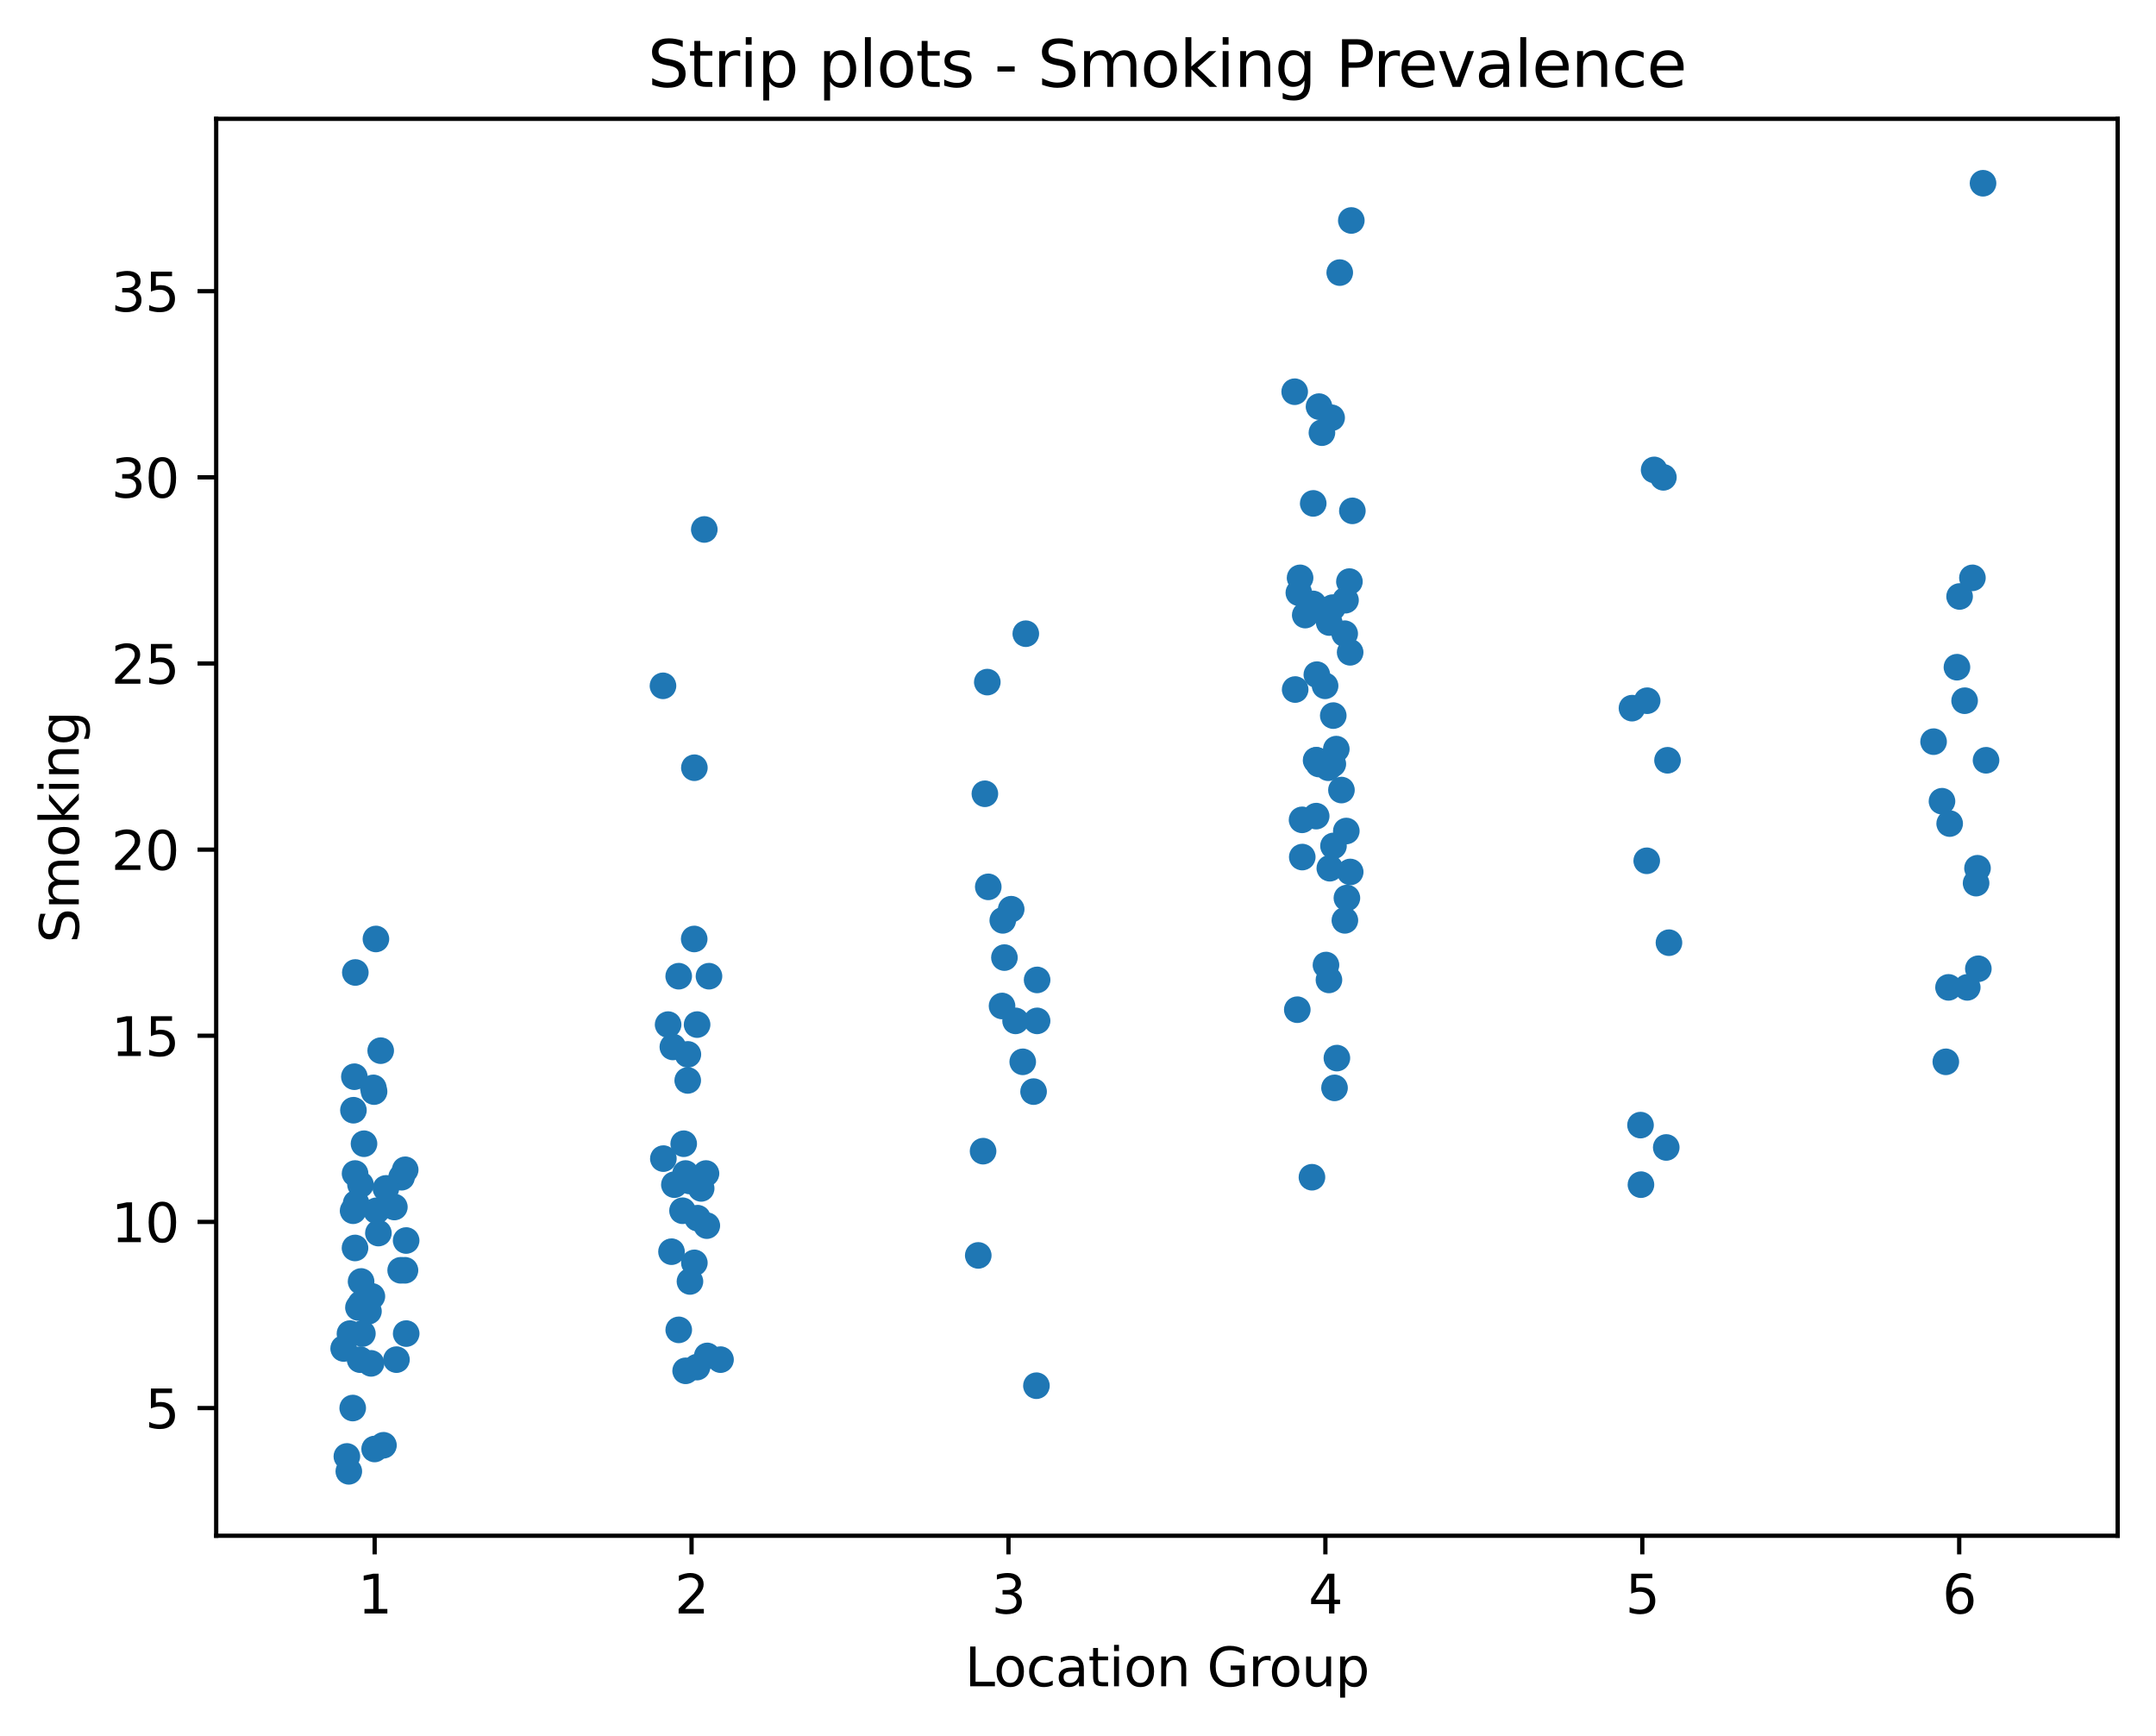<?xml version="1.0" encoding="utf-8" standalone="no"?>
<!DOCTYPE svg PUBLIC "-//W3C//DTD SVG 1.1//EN"
  "http://www.w3.org/Graphics/SVG/1.1/DTD/svg11.dtd">
<svg xmlns:xlink="http://www.w3.org/1999/xlink" width="404.923pt" height="325.986pt" viewBox="0 0 404.923 325.986" xmlns="http://www.w3.org/2000/svg" version="1.1">
 <defs>
  <style type="text/css">*{stroke-linejoin: round; stroke-linecap: butt}</style>
 </defs>
 <g id="figure_1">
  <g id="patch_1">
   <path d="M 0 325.986 
L 404.923 325.986 
L 404.923 0 
L 0 0 
L 0 325.986 
z
" style="fill: none"/>
  </g>
  <g id="axes_1">
   <g id="patch_2">
    <path d="M 40.603 288.43 
L 397.723 288.43 
L 397.723 22.318 
L 40.603 22.318 
L 40.603 288.43 
z
" style="fill: none"/>
   </g>
   <g id="matplotlib.axis_1">
    <g id="xtick_1">
     <g id="line2d_1">
      <defs>
       <path id="m65661f2969" d="M 0 0 
L 0 3.5 
" style="stroke: #000000; stroke-width: 0.8"/>
      </defs>
      <g>
       <use xlink:href="#m65661f2969" x="70.363" y="288.43" style="stroke: #000000; stroke-width: 0.8"/>
      </g>
     </g>
     <g id="text_1">
      <!-- 1 -->
      <g transform="translate(67.182 303.029) scale(0.1 -0.1)">
       <defs>
        <path id="DejaVuSans-31" d="M 794 531 
L 1825 531 
L 1825 4091 
L 703 3866 
L 703 4441 
L 1819 4666 
L 2450 4666 
L 2450 531 
L 3481 531 
L 3481 0 
L 794 0 
L 794 531 
z
" transform="scale(0.016)"/>
       </defs>
       <use xlink:href="#DejaVuSans-31"/>
      </g>
     </g>
    </g>
    <g id="xtick_2">
     <g id="line2d_2">
      <g>
       <use xlink:href="#m65661f2969" x="129.883" y="288.43" style="stroke: #000000; stroke-width: 0.8"/>
      </g>
     </g>
     <g id="text_2">
      <!-- 2 -->
      <g transform="translate(126.702 303.029) scale(0.1 -0.1)">
       <defs>
        <path id="DejaVuSans-32" d="M 1228 531 
L 3431 531 
L 3431 0 
L 469 0 
L 469 531 
Q 828 903 1448 1529 
Q 2069 2156 2228 2338 
Q 2531 2678 2651 2914 
Q 2772 3150 2772 3378 
Q 2772 3750 2511 3984 
Q 2250 4219 1831 4219 
Q 1534 4219 1204 4116 
Q 875 4013 500 3803 
L 500 4441 
Q 881 4594 1212 4672 
Q 1544 4750 1819 4750 
Q 2544 4750 2975 4387 
Q 3406 4025 3406 3419 
Q 3406 3131 3298 2873 
Q 3191 2616 2906 2266 
Q 2828 2175 2409 1742 
Q 1991 1309 1228 531 
z
" transform="scale(0.016)"/>
       </defs>
       <use xlink:href="#DejaVuSans-32"/>
      </g>
     </g>
    </g>
    <g id="xtick_3">
     <g id="line2d_3">
      <g>
       <use xlink:href="#m65661f2969" x="189.403" y="288.43" style="stroke: #000000; stroke-width: 0.8"/>
      </g>
     </g>
     <g id="text_3">
      <!-- 3 -->
      <g transform="translate(186.222 303.029) scale(0.1 -0.1)">
       <defs>
        <path id="DejaVuSans-33" d="M 2597 2516 
Q 3050 2419 3304 2112 
Q 3559 1806 3559 1356 
Q 3559 666 3084 287 
Q 2609 -91 1734 -91 
Q 1441 -91 1130 -33 
Q 819 25 488 141 
L 488 750 
Q 750 597 1062 519 
Q 1375 441 1716 441 
Q 2309 441 2620 675 
Q 2931 909 2931 1356 
Q 2931 1769 2642 2001 
Q 2353 2234 1838 2234 
L 1294 2234 
L 1294 2753 
L 1863 2753 
Q 2328 2753 2575 2939 
Q 2822 3125 2822 3475 
Q 2822 3834 2567 4026 
Q 2313 4219 1838 4219 
Q 1578 4219 1281 4162 
Q 984 4106 628 3988 
L 628 4550 
Q 988 4650 1302 4700 
Q 1616 4750 1894 4750 
Q 2613 4750 3031 4423 
Q 3450 4097 3450 3541 
Q 3450 3153 3228 2886 
Q 3006 2619 2597 2516 
z
" transform="scale(0.016)"/>
       </defs>
       <use xlink:href="#DejaVuSans-33"/>
      </g>
     </g>
    </g>
    <g id="xtick_4">
     <g id="line2d_4">
      <g>
       <use xlink:href="#m65661f2969" x="248.923" y="288.43" style="stroke: #000000; stroke-width: 0.8"/>
      </g>
     </g>
     <g id="text_4">
      <!-- 4 -->
      <g transform="translate(245.742 303.029) scale(0.1 -0.1)">
       <defs>
        <path id="DejaVuSans-34" d="M 2419 4116 
L 825 1625 
L 2419 1625 
L 2419 4116 
z
M 2253 4666 
L 3047 4666 
L 3047 1625 
L 3713 1625 
L 3713 1100 
L 3047 1100 
L 3047 0 
L 2419 0 
L 2419 1100 
L 313 1100 
L 313 1709 
L 2253 4666 
z
" transform="scale(0.016)"/>
       </defs>
       <use xlink:href="#DejaVuSans-34"/>
      </g>
     </g>
    </g>
    <g id="xtick_5">
     <g id="line2d_5">
      <g>
       <use xlink:href="#m65661f2969" x="308.443" y="288.43" style="stroke: #000000; stroke-width: 0.8"/>
      </g>
     </g>
     <g id="text_5">
      <!-- 5 -->
      <g transform="translate(305.262 303.029) scale(0.1 -0.1)">
       <defs>
        <path id="DejaVuSans-35" d="M 691 4666 
L 3169 4666 
L 3169 4134 
L 1269 4134 
L 1269 2991 
Q 1406 3038 1543 3061 
Q 1681 3084 1819 3084 
Q 2600 3084 3056 2656 
Q 3513 2228 3513 1497 
Q 3513 744 3044 326 
Q 2575 -91 1722 -91 
Q 1428 -91 1123 -41 
Q 819 9 494 109 
L 494 744 
Q 775 591 1075 516 
Q 1375 441 1709 441 
Q 2250 441 2565 725 
Q 2881 1009 2881 1497 
Q 2881 1984 2565 2268 
Q 2250 2553 1709 2553 
Q 1456 2553 1204 2497 
Q 953 2441 691 2322 
L 691 4666 
z
" transform="scale(0.016)"/>
       </defs>
       <use xlink:href="#DejaVuSans-35"/>
      </g>
     </g>
    </g>
    <g id="xtick_6">
     <g id="line2d_6">
      <g>
       <use xlink:href="#m65661f2969" x="367.963" y="288.43" style="stroke: #000000; stroke-width: 0.8"/>
      </g>
     </g>
     <g id="text_6">
      <!-- 6 -->
      <g transform="translate(364.782 303.029) scale(0.1 -0.1)">
       <defs>
        <path id="DejaVuSans-36" d="M 2113 2584 
Q 1688 2584 1439 2293 
Q 1191 2003 1191 1497 
Q 1191 994 1439 701 
Q 1688 409 2113 409 
Q 2538 409 2786 701 
Q 3034 994 3034 1497 
Q 3034 2003 2786 2293 
Q 2538 2584 2113 2584 
z
M 3366 4563 
L 3366 3988 
Q 3128 4100 2886 4159 
Q 2644 4219 2406 4219 
Q 1781 4219 1451 3797 
Q 1122 3375 1075 2522 
Q 1259 2794 1537 2939 
Q 1816 3084 2150 3084 
Q 2853 3084 3261 2657 
Q 3669 2231 3669 1497 
Q 3669 778 3244 343 
Q 2819 -91 2113 -91 
Q 1303 -91 875 529 
Q 447 1150 447 2328 
Q 447 3434 972 4092 
Q 1497 4750 2381 4750 
Q 2619 4750 2861 4703 
Q 3103 4656 3366 4563 
z
" transform="scale(0.016)"/>
       </defs>
       <use xlink:href="#DejaVuSans-36"/>
      </g>
     </g>
    </g>
    <g id="text_7">
     <!-- Location Group -->
     <g transform="translate(181.206 316.707) scale(0.1 -0.1)">
      <defs>
       <path id="DejaVuSans-4c" d="M 628 4666 
L 1259 4666 
L 1259 531 
L 3531 531 
L 3531 0 
L 628 0 
L 628 4666 
z
" transform="scale(0.016)"/>
       <path id="DejaVuSans-6f" d="M 1959 3097 
Q 1497 3097 1228 2736 
Q 959 2375 959 1747 
Q 959 1119 1226 758 
Q 1494 397 1959 397 
Q 2419 397 2687 759 
Q 2956 1122 2956 1747 
Q 2956 2369 2687 2733 
Q 2419 3097 1959 3097 
z
M 1959 3584 
Q 2709 3584 3137 3096 
Q 3566 2609 3566 1747 
Q 3566 888 3137 398 
Q 2709 -91 1959 -91 
Q 1206 -91 779 398 
Q 353 888 353 1747 
Q 353 2609 779 3096 
Q 1206 3584 1959 3584 
z
" transform="scale(0.016)"/>
       <path id="DejaVuSans-63" d="M 3122 3366 
L 3122 2828 
Q 2878 2963 2633 3030 
Q 2388 3097 2138 3097 
Q 1578 3097 1268 2742 
Q 959 2388 959 1747 
Q 959 1106 1268 751 
Q 1578 397 2138 397 
Q 2388 397 2633 464 
Q 2878 531 3122 666 
L 3122 134 
Q 2881 22 2623 -34 
Q 2366 -91 2075 -91 
Q 1284 -91 818 406 
Q 353 903 353 1747 
Q 353 2603 823 3093 
Q 1294 3584 2113 3584 
Q 2378 3584 2631 3529 
Q 2884 3475 3122 3366 
z
" transform="scale(0.016)"/>
       <path id="DejaVuSans-61" d="M 2194 1759 
Q 1497 1759 1228 1600 
Q 959 1441 959 1056 
Q 959 750 1161 570 
Q 1363 391 1709 391 
Q 2188 391 2477 730 
Q 2766 1069 2766 1631 
L 2766 1759 
L 2194 1759 
z
M 3341 1997 
L 3341 0 
L 2766 0 
L 2766 531 
Q 2569 213 2275 61 
Q 1981 -91 1556 -91 
Q 1019 -91 701 211 
Q 384 513 384 1019 
Q 384 1609 779 1909 
Q 1175 2209 1959 2209 
L 2766 2209 
L 2766 2266 
Q 2766 2663 2505 2880 
Q 2244 3097 1772 3097 
Q 1472 3097 1187 3025 
Q 903 2953 641 2809 
L 641 3341 
Q 956 3463 1253 3523 
Q 1550 3584 1831 3584 
Q 2591 3584 2966 3190 
Q 3341 2797 3341 1997 
z
" transform="scale(0.016)"/>
       <path id="DejaVuSans-74" d="M 1172 4494 
L 1172 3500 
L 2356 3500 
L 2356 3053 
L 1172 3053 
L 1172 1153 
Q 1172 725 1289 603 
Q 1406 481 1766 481 
L 2356 481 
L 2356 0 
L 1766 0 
Q 1100 0 847 248 
Q 594 497 594 1153 
L 594 3053 
L 172 3053 
L 172 3500 
L 594 3500 
L 594 4494 
L 1172 4494 
z
" transform="scale(0.016)"/>
       <path id="DejaVuSans-69" d="M 603 3500 
L 1178 3500 
L 1178 0 
L 603 0 
L 603 3500 
z
M 603 4863 
L 1178 4863 
L 1178 4134 
L 603 4134 
L 603 4863 
z
" transform="scale(0.016)"/>
       <path id="DejaVuSans-6e" d="M 3513 2113 
L 3513 0 
L 2938 0 
L 2938 2094 
Q 2938 2591 2744 2837 
Q 2550 3084 2163 3084 
Q 1697 3084 1428 2787 
Q 1159 2491 1159 1978 
L 1159 0 
L 581 0 
L 581 3500 
L 1159 3500 
L 1159 2956 
Q 1366 3272 1645 3428 
Q 1925 3584 2291 3584 
Q 2894 3584 3203 3211 
Q 3513 2838 3513 2113 
z
" transform="scale(0.016)"/>
       <path id="DejaVuSans-20" transform="scale(0.016)"/>
       <path id="DejaVuSans-47" d="M 3809 666 
L 3809 1919 
L 2778 1919 
L 2778 2438 
L 4434 2438 
L 4434 434 
Q 4069 175 3628 42 
Q 3188 -91 2688 -91 
Q 1594 -91 976 548 
Q 359 1188 359 2328 
Q 359 3472 976 4111 
Q 1594 4750 2688 4750 
Q 3144 4750 3555 4637 
Q 3966 4525 4313 4306 
L 4313 3634 
Q 3963 3931 3569 4081 
Q 3175 4231 2741 4231 
Q 1884 4231 1454 3753 
Q 1025 3275 1025 2328 
Q 1025 1384 1454 906 
Q 1884 428 2741 428 
Q 3075 428 3337 486 
Q 3600 544 3809 666 
z
" transform="scale(0.016)"/>
       <path id="DejaVuSans-72" d="M 2631 2963 
Q 2534 3019 2420 3045 
Q 2306 3072 2169 3072 
Q 1681 3072 1420 2755 
Q 1159 2438 1159 1844 
L 1159 0 
L 581 0 
L 581 3500 
L 1159 3500 
L 1159 2956 
Q 1341 3275 1631 3429 
Q 1922 3584 2338 3584 
Q 2397 3584 2469 3576 
Q 2541 3569 2628 3553 
L 2631 2963 
z
" transform="scale(0.016)"/>
       <path id="DejaVuSans-75" d="M 544 1381 
L 544 3500 
L 1119 3500 
L 1119 1403 
Q 1119 906 1312 657 
Q 1506 409 1894 409 
Q 2359 409 2629 706 
Q 2900 1003 2900 1516 
L 2900 3500 
L 3475 3500 
L 3475 0 
L 2900 0 
L 2900 538 
Q 2691 219 2414 64 
Q 2138 -91 1772 -91 
Q 1169 -91 856 284 
Q 544 659 544 1381 
z
M 1991 3584 
L 1991 3584 
z
" transform="scale(0.016)"/>
       <path id="DejaVuSans-70" d="M 1159 525 
L 1159 -1331 
L 581 -1331 
L 581 3500 
L 1159 3500 
L 1159 2969 
Q 1341 3281 1617 3432 
Q 1894 3584 2278 3584 
Q 2916 3584 3314 3078 
Q 3713 2572 3713 1747 
Q 3713 922 3314 415 
Q 2916 -91 2278 -91 
Q 1894 -91 1617 61 
Q 1341 213 1159 525 
z
M 3116 1747 
Q 3116 2381 2855 2742 
Q 2594 3103 2138 3103 
Q 1681 3103 1420 2742 
Q 1159 2381 1159 1747 
Q 1159 1113 1420 752 
Q 1681 391 2138 391 
Q 2594 391 2855 752 
Q 3116 1113 3116 1747 
z
" transform="scale(0.016)"/>
      </defs>
      <use xlink:href="#DejaVuSans-4c"/>
      <use xlink:href="#DejaVuSans-6f" x="53.963"/>
      <use xlink:href="#DejaVuSans-63" x="115.145"/>
      <use xlink:href="#DejaVuSans-61" x="170.125"/>
      <use xlink:href="#DejaVuSans-74" x="231.404"/>
      <use xlink:href="#DejaVuSans-69" x="270.613"/>
      <use xlink:href="#DejaVuSans-6f" x="298.396"/>
      <use xlink:href="#DejaVuSans-6e" x="359.578"/>
      <use xlink:href="#DejaVuSans-20" x="422.957"/>
      <use xlink:href="#DejaVuSans-47" x="454.744"/>
      <use xlink:href="#DejaVuSans-72" x="532.234"/>
      <use xlink:href="#DejaVuSans-6f" x="571.098"/>
      <use xlink:href="#DejaVuSans-75" x="632.279"/>
      <use xlink:href="#DejaVuSans-70" x="695.658"/>
     </g>
    </g>
   </g>
   <g id="matplotlib.axis_2">
    <g id="ytick_1">
     <g id="line2d_7">
      <defs>
       <path id="m671ad6f1a2" d="M 0 0 
L -3.5 0 
" style="stroke: #000000; stroke-width: 0.8"/>
      </defs>
      <g>
       <use xlink:href="#m671ad6f1a2" x="40.603" y="264.448" style="stroke: #000000; stroke-width: 0.8"/>
      </g>
     </g>
     <g id="text_8">
      <!-- 5 -->
      <g transform="translate(27.241 268.247) scale(0.1 -0.1)">
       <use xlink:href="#DejaVuSans-35"/>
      </g>
     </g>
    </g>
    <g id="ytick_2">
     <g id="line2d_8">
      <g>
       <use xlink:href="#m671ad6f1a2" x="40.603" y="229.488" style="stroke: #000000; stroke-width: 0.8"/>
      </g>
     </g>
     <g id="text_9">
      <!-- 10 -->
      <g transform="translate(20.878 233.288) scale(0.1 -0.1)">
       <defs>
        <path id="DejaVuSans-30" d="M 2034 4250 
Q 1547 4250 1301 3770 
Q 1056 3291 1056 2328 
Q 1056 1369 1301 889 
Q 1547 409 2034 409 
Q 2525 409 2770 889 
Q 3016 1369 3016 2328 
Q 3016 3291 2770 3770 
Q 2525 4250 2034 4250 
z
M 2034 4750 
Q 2819 4750 3233 4129 
Q 3647 3509 3647 2328 
Q 3647 1150 3233 529 
Q 2819 -91 2034 -91 
Q 1250 -91 836 529 
Q 422 1150 422 2328 
Q 422 3509 836 4129 
Q 1250 4750 2034 4750 
z
" transform="scale(0.016)"/>
       </defs>
       <use xlink:href="#DejaVuSans-31"/>
       <use xlink:href="#DejaVuSans-30" x="63.623"/>
      </g>
     </g>
    </g>
    <g id="ytick_3">
     <g id="line2d_9">
      <g>
       <use xlink:href="#m671ad6f1a2" x="40.603" y="194.529" style="stroke: #000000; stroke-width: 0.8"/>
      </g>
     </g>
     <g id="text_10">
      <!-- 15 -->
      <g transform="translate(20.878 198.328) scale(0.1 -0.1)">
       <use xlink:href="#DejaVuSans-31"/>
       <use xlink:href="#DejaVuSans-35" x="63.623"/>
      </g>
     </g>
    </g>
    <g id="ytick_4">
     <g id="line2d_10">
      <g>
       <use xlink:href="#m671ad6f1a2" x="40.603" y="159.569" style="stroke: #000000; stroke-width: 0.8"/>
      </g>
     </g>
     <g id="text_11">
      <!-- 20 -->
      <g transform="translate(20.878 163.368) scale(0.1 -0.1)">
       <use xlink:href="#DejaVuSans-32"/>
       <use xlink:href="#DejaVuSans-30" x="63.623"/>
      </g>
     </g>
    </g>
    <g id="ytick_5">
     <g id="line2d_11">
      <g>
       <use xlink:href="#m671ad6f1a2" x="40.603" y="124.61" style="stroke: #000000; stroke-width: 0.8"/>
      </g>
     </g>
     <g id="text_12">
      <!-- 25 -->
      <g transform="translate(20.878 128.409) scale(0.1 -0.1)">
       <use xlink:href="#DejaVuSans-32"/>
       <use xlink:href="#DejaVuSans-35" x="63.623"/>
      </g>
     </g>
    </g>
    <g id="ytick_6">
     <g id="line2d_12">
      <g>
       <use xlink:href="#m671ad6f1a2" x="40.603" y="89.65" style="stroke: #000000; stroke-width: 0.8"/>
      </g>
     </g>
     <g id="text_13">
      <!-- 30 -->
      <g transform="translate(20.878 93.449) scale(0.1 -0.1)">
       <use xlink:href="#DejaVuSans-33"/>
       <use xlink:href="#DejaVuSans-30" x="63.623"/>
      </g>
     </g>
    </g>
    <g id="ytick_7">
     <g id="line2d_13">
      <g>
       <use xlink:href="#m671ad6f1a2" x="40.603" y="54.691" style="stroke: #000000; stroke-width: 0.8"/>
      </g>
     </g>
     <g id="text_14">
      <!-- 35 -->
      <g transform="translate(20.878 58.49) scale(0.1 -0.1)">
       <use xlink:href="#DejaVuSans-33"/>
       <use xlink:href="#DejaVuSans-35" x="63.623"/>
      </g>
     </g>
    </g>
    <g id="text_15">
     <!-- Smoking -->
     <g transform="translate(14.798 177.105) rotate(-90) scale(0.1 -0.1)">
      <defs>
       <path id="DejaVuSans-53" d="M 3425 4513 
L 3425 3897 
Q 3066 4069 2747 4153 
Q 2428 4238 2131 4238 
Q 1616 4238 1336 4038 
Q 1056 3838 1056 3469 
Q 1056 3159 1242 3001 
Q 1428 2844 1947 2747 
L 2328 2669 
Q 3034 2534 3370 2195 
Q 3706 1856 3706 1288 
Q 3706 609 3251 259 
Q 2797 -91 1919 -91 
Q 1588 -91 1214 -16 
Q 841 59 441 206 
L 441 856 
Q 825 641 1194 531 
Q 1563 422 1919 422 
Q 2459 422 2753 634 
Q 3047 847 3047 1241 
Q 3047 1584 2836 1778 
Q 2625 1972 2144 2069 
L 1759 2144 
Q 1053 2284 737 2584 
Q 422 2884 422 3419 
Q 422 4038 858 4394 
Q 1294 4750 2059 4750 
Q 2388 4750 2728 4690 
Q 3069 4631 3425 4513 
z
" transform="scale(0.016)"/>
       <path id="DejaVuSans-6d" d="M 3328 2828 
Q 3544 3216 3844 3400 
Q 4144 3584 4550 3584 
Q 5097 3584 5394 3201 
Q 5691 2819 5691 2113 
L 5691 0 
L 5113 0 
L 5113 2094 
Q 5113 2597 4934 2840 
Q 4756 3084 4391 3084 
Q 3944 3084 3684 2787 
Q 3425 2491 3425 1978 
L 3425 0 
L 2847 0 
L 2847 2094 
Q 2847 2600 2669 2842 
Q 2491 3084 2119 3084 
Q 1678 3084 1418 2786 
Q 1159 2488 1159 1978 
L 1159 0 
L 581 0 
L 581 3500 
L 1159 3500 
L 1159 2956 
Q 1356 3278 1631 3431 
Q 1906 3584 2284 3584 
Q 2666 3584 2933 3390 
Q 3200 3197 3328 2828 
z
" transform="scale(0.016)"/>
       <path id="DejaVuSans-6b" d="M 581 4863 
L 1159 4863 
L 1159 1991 
L 2875 3500 
L 3609 3500 
L 1753 1863 
L 3688 0 
L 2938 0 
L 1159 1709 
L 1159 0 
L 581 0 
L 581 4863 
z
" transform="scale(0.016)"/>
       <path id="DejaVuSans-67" d="M 2906 1791 
Q 2906 2416 2648 2759 
Q 2391 3103 1925 3103 
Q 1463 3103 1205 2759 
Q 947 2416 947 1791 
Q 947 1169 1205 825 
Q 1463 481 1925 481 
Q 2391 481 2648 825 
Q 2906 1169 2906 1791 
z
M 3481 434 
Q 3481 -459 3084 -895 
Q 2688 -1331 1869 -1331 
Q 1566 -1331 1297 -1286 
Q 1028 -1241 775 -1147 
L 775 -588 
Q 1028 -725 1275 -790 
Q 1522 -856 1778 -856 
Q 2344 -856 2625 -561 
Q 2906 -266 2906 331 
L 2906 616 
Q 2728 306 2450 153 
Q 2172 0 1784 0 
Q 1141 0 747 490 
Q 353 981 353 1791 
Q 353 2603 747 3093 
Q 1141 3584 1784 3584 
Q 2172 3584 2450 3431 
Q 2728 3278 2906 2969 
L 2906 3500 
L 3481 3500 
L 3481 434 
z
" transform="scale(0.016)"/>
      </defs>
      <use xlink:href="#DejaVuSans-53"/>
      <use xlink:href="#DejaVuSans-6d" x="63.477"/>
      <use xlink:href="#DejaVuSans-6f" x="160.889"/>
      <use xlink:href="#DejaVuSans-6b" x="222.07"/>
      <use xlink:href="#DejaVuSans-69" x="279.98"/>
      <use xlink:href="#DejaVuSans-6e" x="307.764"/>
      <use xlink:href="#DejaVuSans-67" x="371.143"/>
     </g>
    </g>
   </g>
   <g id="patch_3">
    <path d="M 40.603 288.43 
L 40.603 22.318 
" style="fill: none; stroke: #000000; stroke-width: 0.8; stroke-linejoin: miter; stroke-linecap: square"/>
   </g>
   <g id="patch_4">
    <path d="M 397.723 288.43 
L 397.723 22.318 
" style="fill: none; stroke: #000000; stroke-width: 0.8; stroke-linejoin: miter; stroke-linecap: square"/>
   </g>
   <g id="patch_5">
    <path d="M 40.603 288.43 
L 397.723 288.43 
" style="fill: none; stroke: #000000; stroke-width: 0.8; stroke-linejoin: miter; stroke-linecap: square"/>
   </g>
   <g id="patch_6">
    <path d="M 40.603 22.318 
L 397.723 22.318 
" style="fill: none; stroke: #000000; stroke-width: 0.8; stroke-linejoin: miter; stroke-linecap: square"/>
   </g>
   <g id="PathCollection_1">
    <defs>
     <path id="mb5df54ff40" d="M 0 2.5 
C 0.663 2.5 1.299 2.237 1.768 1.768 
C 2.237 1.299 2.5 0.663 2.5 0 
C 2.5 -0.663 2.237 -1.299 1.768 -1.768 
C 1.299 -2.237 0.663 -2.5 0 -2.5 
C -0.663 -2.5 -1.299 -2.237 -1.768 -1.768 
C -2.237 -1.299 -2.5 -0.663 -2.5 0 
C -2.5 0.663 -2.237 1.299 -1.768 1.768 
C -1.299 2.237 -0.663 2.5 0 2.5 
z
"/>
    </defs>
    <g clip-path="url(#pd0d91708fb)">
     <use xlink:href="#mb5df54ff40" x="75.421" y="221.098" style="fill: #1f77b4"/>
     <use xlink:href="#mb5df54ff40" x="75.246" y="238.578" style="fill: #1f77b4"/>
     <use xlink:href="#mb5df54ff40" x="67.318" y="245.57" style="fill: #1f77b4"/>
     <use xlink:href="#mb5df54ff40" x="70.253" y="205.017" style="fill: #1f77b4"/>
     <use xlink:href="#mb5df54ff40" x="66.885" y="225.992" style="fill: #1f77b4"/>
     <use xlink:href="#mb5df54ff40" x="66.553" y="202.22" style="fill: #1f77b4"/>
     <use xlink:href="#mb5df54ff40" x="68.06" y="250.464" style="fill: #1f77b4"/>
     <use xlink:href="#mb5df54ff40" x="67.815" y="240.675" style="fill: #1f77b4"/>
     <use xlink:href="#mb5df54ff40" x="65.727" y="250.464" style="fill: #1f77b4"/>
     <use xlink:href="#mb5df54ff40" x="74.066" y="226.692" style="fill: #1f77b4"/>
     <use xlink:href="#mb5df54ff40" x="66.316" y="227.391" style="fill: #1f77b4"/>
     <use xlink:href="#mb5df54ff40" x="69.843" y="243.472" style="fill: #1f77b4"/>
     <use xlink:href="#mb5df54ff40" x="65.144" y="273.537" style="fill: #1f77b4"/>
     <use xlink:href="#mb5df54ff40" x="72.477" y="223.196" style="fill: #1f77b4"/>
     <use xlink:href="#mb5df54ff40" x="68.363" y="214.805" style="fill: #1f77b4"/>
     <use xlink:href="#mb5df54ff40" x="70.357" y="272.139" style="fill: #1f77b4"/>
     <use xlink:href="#mb5df54ff40" x="74.458" y="255.358" style="fill: #1f77b4"/>
     <use xlink:href="#mb5df54ff40" x="64.542" y="253.261" style="fill: #1f77b4"/>
     <use xlink:href="#mb5df54ff40" x="76.277" y="232.984" style="fill: #1f77b4"/>
     <use xlink:href="#mb5df54ff40" x="66.732" y="182.643" style="fill: #1f77b4"/>
     <use xlink:href="#mb5df54ff40" x="67.626" y="255.358" style="fill: #1f77b4"/>
     <use xlink:href="#mb5df54ff40" x="70.118" y="204.317" style="fill: #1f77b4"/>
     <use xlink:href="#mb5df54ff40" x="71.068" y="231.586" style="fill: #1f77b4"/>
     <use xlink:href="#mb5df54ff40" x="70.71" y="227.391" style="fill: #1f77b4"/>
     <use xlink:href="#mb5df54ff40" x="66.377" y="208.513" style="fill: #1f77b4"/>
     <use xlink:href="#mb5df54ff40" x="67.71" y="222.496" style="fill: #1f77b4"/>
     <use xlink:href="#mb5df54ff40" x="71.498" y="197.326" style="fill: #1f77b4"/>
     <use xlink:href="#mb5df54ff40" x="66.242" y="264.448" style="fill: #1f77b4"/>
     <use xlink:href="#mb5df54ff40" x="72.018" y="271.44" style="fill: #1f77b4"/>
     <use xlink:href="#mb5df54ff40" x="76.058" y="238.578" style="fill: #1f77b4"/>
     <use xlink:href="#mb5df54ff40" x="69.201" y="246.269" style="fill: #1f77b4"/>
     <use xlink:href="#mb5df54ff40" x="65.509" y="276.334" style="fill: #1f77b4"/>
     <use xlink:href="#mb5df54ff40" x="76.286" y="250.464" style="fill: #1f77b4"/>
     <use xlink:href="#mb5df54ff40" x="70.601" y="176.35" style="fill: #1f77b4"/>
     <use xlink:href="#mb5df54ff40" x="66.674" y="234.383" style="fill: #1f77b4"/>
     <use xlink:href="#mb5df54ff40" x="69.688" y="256.058" style="fill: #1f77b4"/>
     <use xlink:href="#mb5df54ff40" x="67.778" y="244.871" style="fill: #1f77b4"/>
     <use xlink:href="#mb5df54ff40" x="76.1" y="219.7" style="fill: #1f77b4"/>
     <use xlink:href="#mb5df54ff40" x="66.686" y="220.399" style="fill: #1f77b4"/>
    </g>
   </g>
   <g id="PathCollection_2">
    <g clip-path="url(#pd0d91708fb)">
     <use xlink:href="#mb5df54ff40" x="131.008" y="228.789" style="fill: #1f77b4"/>
     <use xlink:href="#mb5df54ff40" x="128.769" y="257.456" style="fill: #1f77b4"/>
     <use xlink:href="#mb5df54ff40" x="130.408" y="237.179" style="fill: #1f77b4"/>
     <use xlink:href="#mb5df54ff40" x="124.514" y="128.805" style="fill: #1f77b4"/>
     <use xlink:href="#mb5df54ff40" x="129.162" y="202.919" style="fill: #1f77b4"/>
     <use xlink:href="#mb5df54ff40" x="129.19" y="198.025" style="fill: #1f77b4"/>
     <use xlink:href="#mb5df54ff40" x="132.274" y="99.439" style="fill: #1f77b4"/>
     <use xlink:href="#mb5df54ff40" x="128.756" y="220.399" style="fill: #1f77b4"/>
     <use xlink:href="#mb5df54ff40" x="128.407" y="214.805" style="fill: #1f77b4"/>
     <use xlink:href="#mb5df54ff40" x="133.155" y="183.342" style="fill: #1f77b4"/>
     <use xlink:href="#mb5df54ff40" x="129.489" y="221.797" style="fill: #1f77b4"/>
     <use xlink:href="#mb5df54ff40" x="132.828" y="254.659" style="fill: #1f77b4"/>
     <use xlink:href="#mb5df54ff40" x="126.114" y="235.082" style="fill: #1f77b4"/>
     <use xlink:href="#mb5df54ff40" x="135.322" y="255.358" style="fill: #1f77b4"/>
     <use xlink:href="#mb5df54ff40" x="130.922" y="192.431" style="fill: #1f77b4"/>
     <use xlink:href="#mb5df54ff40" x="127.476" y="249.765" style="fill: #1f77b4"/>
     <use xlink:href="#mb5df54ff40" x="132.592" y="220.399" style="fill: #1f77b4"/>
     <use xlink:href="#mb5df54ff40" x="126.367" y="196.626" style="fill: #1f77b4"/>
     <use xlink:href="#mb5df54ff40" x="132.747" y="230.188" style="fill: #1f77b4"/>
     <use xlink:href="#mb5df54ff40" x="131.687" y="223.196" style="fill: #1f77b4"/>
     <use xlink:href="#mb5df54ff40" x="129.581" y="240.675" style="fill: #1f77b4"/>
     <use xlink:href="#mb5df54ff40" x="124.585" y="217.602" style="fill: #1f77b4"/>
     <use xlink:href="#mb5df54ff40" x="126.654" y="222.496" style="fill: #1f77b4"/>
     <use xlink:href="#mb5df54ff40" x="128.181" y="227.391" style="fill: #1f77b4"/>
     <use xlink:href="#mb5df54ff40" x="130.91" y="256.757" style="fill: #1f77b4"/>
     <use xlink:href="#mb5df54ff40" x="130.378" y="176.35" style="fill: #1f77b4"/>
     <use xlink:href="#mb5df54ff40" x="125.479" y="192.431" style="fill: #1f77b4"/>
     <use xlink:href="#mb5df54ff40" x="130.411" y="144.187" style="fill: #1f77b4"/>
     <use xlink:href="#mb5df54ff40" x="127.469" y="183.342" style="fill: #1f77b4"/>
    </g>
   </g>
   <g id="PathCollection_3">
    <g clip-path="url(#pd0d91708fb)">
     <use xlink:href="#mb5df54ff40" x="184.631" y="216.204" style="fill: #1f77b4"/>
     <use xlink:href="#mb5df54ff40" x="185.606" y="166.561" style="fill: #1f77b4"/>
     <use xlink:href="#mb5df54ff40" x="184.97" y="149.081" style="fill: #1f77b4"/>
     <use xlink:href="#mb5df54ff40" x="189.913" y="170.756" style="fill: #1f77b4"/>
     <use xlink:href="#mb5df54ff40" x="194.78" y="184.041" style="fill: #1f77b4"/>
     <use xlink:href="#mb5df54ff40" x="192.657" y="119.016" style="fill: #1f77b4"/>
     <use xlink:href="#mb5df54ff40" x="190.735" y="191.732" style="fill: #1f77b4"/>
     <use xlink:href="#mb5df54ff40" x="194.118" y="205.017" style="fill: #1f77b4"/>
     <use xlink:href="#mb5df54ff40" x="183.728" y="235.781" style="fill: #1f77b4"/>
     <use xlink:href="#mb5df54ff40" x="194.777" y="191.732" style="fill: #1f77b4"/>
     <use xlink:href="#mb5df54ff40" x="188.333" y="172.854" style="fill: #1f77b4"/>
     <use xlink:href="#mb5df54ff40" x="194.653" y="260.253" style="fill: #1f77b4"/>
     <use xlink:href="#mb5df54ff40" x="188.641" y="179.846" style="fill: #1f77b4"/>
     <use xlink:href="#mb5df54ff40" x="185.426" y="128.106" style="fill: #1f77b4"/>
     <use xlink:href="#mb5df54ff40" x="188.193" y="188.935" style="fill: #1f77b4"/>
     <use xlink:href="#mb5df54ff40" x="192.079" y="199.423" style="fill: #1f77b4"/>
    </g>
   </g>
   <g id="PathCollection_4">
    <g clip-path="url(#pd0d91708fb)">
     <use xlink:href="#mb5df54ff40" x="252.852" y="156.073" style="fill: #1f77b4"/>
     <use xlink:href="#mb5df54ff40" x="252.702" y="112.723" style="fill: #1f77b4"/>
     <use xlink:href="#mb5df54ff40" x="246.639" y="94.545" style="fill: #1f77b4"/>
     <use xlink:href="#mb5df54ff40" x="247.181" y="142.789" style="fill: #1f77b4"/>
     <use xlink:href="#mb5df54ff40" x="243.937" y="111.325" style="fill: #1f77b4"/>
     <use xlink:href="#mb5df54ff40" x="249.64" y="116.919" style="fill: #1f77b4"/>
     <use xlink:href="#mb5df54ff40" x="248.274" y="81.26" style="fill: #1f77b4"/>
     <use xlink:href="#mb5df54ff40" x="243.155" y="73.569" style="fill: #1f77b4"/>
     <use xlink:href="#mb5df54ff40" x="250.095" y="78.463" style="fill: #1f77b4"/>
     <use xlink:href="#mb5df54ff40" x="250.4" y="134.398" style="fill: #1f77b4"/>
     <use xlink:href="#mb5df54ff40" x="252.963" y="168.659" style="fill: #1f77b4"/>
     <use xlink:href="#mb5df54ff40" x="245.139" y="115.52" style="fill: #1f77b4"/>
     <use xlink:href="#mb5df54ff40" x="249.59" y="184.041" style="fill: #1f77b4"/>
     <use xlink:href="#mb5df54ff40" x="244.17" y="108.528" style="fill: #1f77b4"/>
     <use xlink:href="#mb5df54ff40" x="250.971" y="140.691" style="fill: #1f77b4"/>
     <use xlink:href="#mb5df54ff40" x="250.318" y="143.488" style="fill: #1f77b4"/>
     <use xlink:href="#mb5df54ff40" x="251.619" y="51.195" style="fill: #1f77b4"/>
     <use xlink:href="#mb5df54ff40" x="246.627" y="113.423" style="fill: #1f77b4"/>
     <use xlink:href="#mb5df54ff40" x="251.082" y="198.724" style="fill: #1f77b4"/>
     <use xlink:href="#mb5df54ff40" x="243.247" y="129.504" style="fill: #1f77b4"/>
     <use xlink:href="#mb5df54ff40" x="253.584" y="163.764" style="fill: #1f77b4"/>
     <use xlink:href="#mb5df54ff40" x="247.681" y="143.488" style="fill: #1f77b4"/>
     <use xlink:href="#mb5df54ff40" x="248.866" y="128.805" style="fill: #1f77b4"/>
     <use xlink:href="#mb5df54ff40" x="252.583" y="172.854" style="fill: #1f77b4"/>
     <use xlink:href="#mb5df54ff40" x="253.989" y="95.943" style="fill: #1f77b4"/>
     <use xlink:href="#mb5df54ff40" x="252.549" y="119.016" style="fill: #1f77b4"/>
     <use xlink:href="#mb5df54ff40" x="253.573" y="122.512" style="fill: #1f77b4"/>
     <use xlink:href="#mb5df54ff40" x="247.193" y="153.277" style="fill: #1f77b4"/>
     <use xlink:href="#mb5df54ff40" x="244.541" y="153.976" style="fill: #1f77b4"/>
     <use xlink:href="#mb5df54ff40" x="253.792" y="41.406" style="fill: #1f77b4"/>
     <use xlink:href="#mb5df54ff40" x="249.033" y="181.244" style="fill: #1f77b4"/>
     <use xlink:href="#mb5df54ff40" x="253.436" y="109.228" style="fill: #1f77b4"/>
     <use xlink:href="#mb5df54ff40" x="251.938" y="148.382" style="fill: #1f77b4"/>
     <use xlink:href="#mb5df54ff40" x="248.853" y="114.821" style="fill: #1f77b4"/>
     <use xlink:href="#mb5df54ff40" x="247.729" y="76.366" style="fill: #1f77b4"/>
     <use xlink:href="#mb5df54ff40" x="247.245" y="142.789" style="fill: #1f77b4"/>
     <use xlink:href="#mb5df54ff40" x="249.459" y="144.187" style="fill: #1f77b4"/>
     <use xlink:href="#mb5df54ff40" x="247.317" y="126.707" style="fill: #1f77b4"/>
     <use xlink:href="#mb5df54ff40" x="250.639" y="204.317" style="fill: #1f77b4"/>
     <use xlink:href="#mb5df54ff40" x="244.578" y="160.968" style="fill: #1f77b4"/>
     <use xlink:href="#mb5df54ff40" x="243.645" y="189.634" style="fill: #1f77b4"/>
     <use xlink:href="#mb5df54ff40" x="250.264" y="114.122" style="fill: #1f77b4"/>
     <use xlink:href="#mb5df54ff40" x="249.755" y="163.065" style="fill: #1f77b4"/>
     <use xlink:href="#mb5df54ff40" x="245.9" y="114.122" style="fill: #1f77b4"/>
     <use xlink:href="#mb5df54ff40" x="250.443" y="158.87" style="fill: #1f77b4"/>
     <use xlink:href="#mb5df54ff40" x="246.399" y="221.098" style="fill: #1f77b4"/>
    </g>
   </g>
   <g id="PathCollection_5">
    <g clip-path="url(#pd0d91708fb)">
     <use xlink:href="#mb5df54ff40" x="313.18" y="142.789" style="fill: #1f77b4"/>
     <use xlink:href="#mb5df54ff40" x="308.189" y="222.496" style="fill: #1f77b4"/>
     <use xlink:href="#mb5df54ff40" x="308.106" y="211.309" style="fill: #1f77b4"/>
     <use xlink:href="#mb5df54ff40" x="310.665" y="88.252" style="fill: #1f77b4"/>
     <use xlink:href="#mb5df54ff40" x="313.449" y="177.049" style="fill: #1f77b4"/>
     <use xlink:href="#mb5df54ff40" x="306.502" y="133" style="fill: #1f77b4"/>
     <use xlink:href="#mb5df54ff40" x="309.357" y="131.602" style="fill: #1f77b4"/>
     <use xlink:href="#mb5df54ff40" x="312.939" y="215.505" style="fill: #1f77b4"/>
     <use xlink:href="#mb5df54ff40" x="309.275" y="161.667" style="fill: #1f77b4"/>
     <use xlink:href="#mb5df54ff40" x="312.405" y="89.65" style="fill: #1f77b4"/>
    </g>
   </g>
   <g id="PathCollection_6">
    <g clip-path="url(#pd0d91708fb)">
     <use xlink:href="#mb5df54ff40" x="369.474" y="185.439" style="fill: #1f77b4"/>
     <use xlink:href="#mb5df54ff40" x="371.399" y="163.065" style="fill: #1f77b4"/>
     <use xlink:href="#mb5df54ff40" x="367.537" y="125.309" style="fill: #1f77b4"/>
     <use xlink:href="#mb5df54ff40" x="365.446" y="199.423" style="fill: #1f77b4"/>
     <use xlink:href="#mb5df54ff40" x="364.727" y="150.48" style="fill: #1f77b4"/>
     <use xlink:href="#mb5df54ff40" x="370.442" y="108.528" style="fill: #1f77b4"/>
     <use xlink:href="#mb5df54ff40" x="371.132" y="165.862" style="fill: #1f77b4"/>
     <use xlink:href="#mb5df54ff40" x="371.555" y="181.943" style="fill: #1f77b4"/>
     <use xlink:href="#mb5df54ff40" x="372.435" y="34.414" style="fill: #1f77b4"/>
     <use xlink:href="#mb5df54ff40" x="363.15" y="139.293" style="fill: #1f77b4"/>
     <use xlink:href="#mb5df54ff40" x="373" y="142.789" style="fill: #1f77b4"/>
     <use xlink:href="#mb5df54ff40" x="368.033" y="112.024" style="fill: #1f77b4"/>
     <use xlink:href="#mb5df54ff40" x="368.977" y="131.602" style="fill: #1f77b4"/>
     <use xlink:href="#mb5df54ff40" x="365.954" y="185.439" style="fill: #1f77b4"/>
     <use xlink:href="#mb5df54ff40" x="366.171" y="154.675" style="fill: #1f77b4"/>
    </g>
   </g>
   <g id="text_16">
    <!-- Strip plots - Smoking Prevalence -->
    <g transform="translate(121.648 16.318) scale(0.12 -0.12)">
     <defs>
      <path id="DejaVuSans-6c" d="M 603 4863 
L 1178 4863 
L 1178 0 
L 603 0 
L 603 4863 
z
" transform="scale(0.016)"/>
      <path id="DejaVuSans-73" d="M 2834 3397 
L 2834 2853 
Q 2591 2978 2328 3040 
Q 2066 3103 1784 3103 
Q 1356 3103 1142 2972 
Q 928 2841 928 2578 
Q 928 2378 1081 2264 
Q 1234 2150 1697 2047 
L 1894 2003 
Q 2506 1872 2764 1633 
Q 3022 1394 3022 966 
Q 3022 478 2636 193 
Q 2250 -91 1575 -91 
Q 1294 -91 989 -36 
Q 684 19 347 128 
L 347 722 
Q 666 556 975 473 
Q 1284 391 1588 391 
Q 1994 391 2212 530 
Q 2431 669 2431 922 
Q 2431 1156 2273 1281 
Q 2116 1406 1581 1522 
L 1381 1569 
Q 847 1681 609 1914 
Q 372 2147 372 2553 
Q 372 3047 722 3315 
Q 1072 3584 1716 3584 
Q 2034 3584 2315 3537 
Q 2597 3491 2834 3397 
z
" transform="scale(0.016)"/>
      <path id="DejaVuSans-2d" d="M 313 2009 
L 1997 2009 
L 1997 1497 
L 313 1497 
L 313 2009 
z
" transform="scale(0.016)"/>
      <path id="DejaVuSans-50" d="M 1259 4147 
L 1259 2394 
L 2053 2394 
Q 2494 2394 2734 2622 
Q 2975 2850 2975 3272 
Q 2975 3691 2734 3919 
Q 2494 4147 2053 4147 
L 1259 4147 
z
M 628 4666 
L 2053 4666 
Q 2838 4666 3239 4311 
Q 3641 3956 3641 3272 
Q 3641 2581 3239 2228 
Q 2838 1875 2053 1875 
L 1259 1875 
L 1259 0 
L 628 0 
L 628 4666 
z
" transform="scale(0.016)"/>
      <path id="DejaVuSans-65" d="M 3597 1894 
L 3597 1613 
L 953 1613 
Q 991 1019 1311 708 
Q 1631 397 2203 397 
Q 2534 397 2845 478 
Q 3156 559 3463 722 
L 3463 178 
Q 3153 47 2828 -22 
Q 2503 -91 2169 -91 
Q 1331 -91 842 396 
Q 353 884 353 1716 
Q 353 2575 817 3079 
Q 1281 3584 2069 3584 
Q 2775 3584 3186 3129 
Q 3597 2675 3597 1894 
z
M 3022 2063 
Q 3016 2534 2758 2815 
Q 2500 3097 2075 3097 
Q 1594 3097 1305 2825 
Q 1016 2553 972 2059 
L 3022 2063 
z
" transform="scale(0.016)"/>
      <path id="DejaVuSans-76" d="M 191 3500 
L 800 3500 
L 1894 563 
L 2988 3500 
L 3597 3500 
L 2284 0 
L 1503 0 
L 191 3500 
z
" transform="scale(0.016)"/>
     </defs>
     <use xlink:href="#DejaVuSans-53"/>
     <use xlink:href="#DejaVuSans-74" x="63.477"/>
     <use xlink:href="#DejaVuSans-72" x="102.686"/>
     <use xlink:href="#DejaVuSans-69" x="143.799"/>
     <use xlink:href="#DejaVuSans-70" x="171.582"/>
     <use xlink:href="#DejaVuSans-20" x="235.059"/>
     <use xlink:href="#DejaVuSans-70" x="266.846"/>
     <use xlink:href="#DejaVuSans-6c" x="330.322"/>
     <use xlink:href="#DejaVuSans-6f" x="358.105"/>
     <use xlink:href="#DejaVuSans-74" x="419.287"/>
     <use xlink:href="#DejaVuSans-73" x="458.496"/>
     <use xlink:href="#DejaVuSans-20" x="510.596"/>
     <use xlink:href="#DejaVuSans-2d" x="542.383"/>
     <use xlink:href="#DejaVuSans-20" x="578.467"/>
     <use xlink:href="#DejaVuSans-53" x="610.254"/>
     <use xlink:href="#DejaVuSans-6d" x="673.73"/>
     <use xlink:href="#DejaVuSans-6f" x="771.143"/>
     <use xlink:href="#DejaVuSans-6b" x="832.324"/>
     <use xlink:href="#DejaVuSans-69" x="890.234"/>
     <use xlink:href="#DejaVuSans-6e" x="918.018"/>
     <use xlink:href="#DejaVuSans-67" x="981.396"/>
     <use xlink:href="#DejaVuSans-20" x="1044.873"/>
     <use xlink:href="#DejaVuSans-50" x="1076.66"/>
     <use xlink:href="#DejaVuSans-72" x="1135.213"/>
     <use xlink:href="#DejaVuSans-65" x="1174.076"/>
     <use xlink:href="#DejaVuSans-76" x="1235.6"/>
     <use xlink:href="#DejaVuSans-61" x="1294.779"/>
     <use xlink:href="#DejaVuSans-6c" x="1356.059"/>
     <use xlink:href="#DejaVuSans-65" x="1383.842"/>
     <use xlink:href="#DejaVuSans-6e" x="1445.365"/>
     <use xlink:href="#DejaVuSans-63" x="1508.744"/>
     <use xlink:href="#DejaVuSans-65" x="1563.725"/>
    </g>
   </g>
  </g>
 </g>
 <defs>
  <clipPath id="pd0d91708fb">
   <rect x="40.603" y="22.318" width="357.12" height="266.112"/>
  </clipPath>
 </defs>
</svg>
